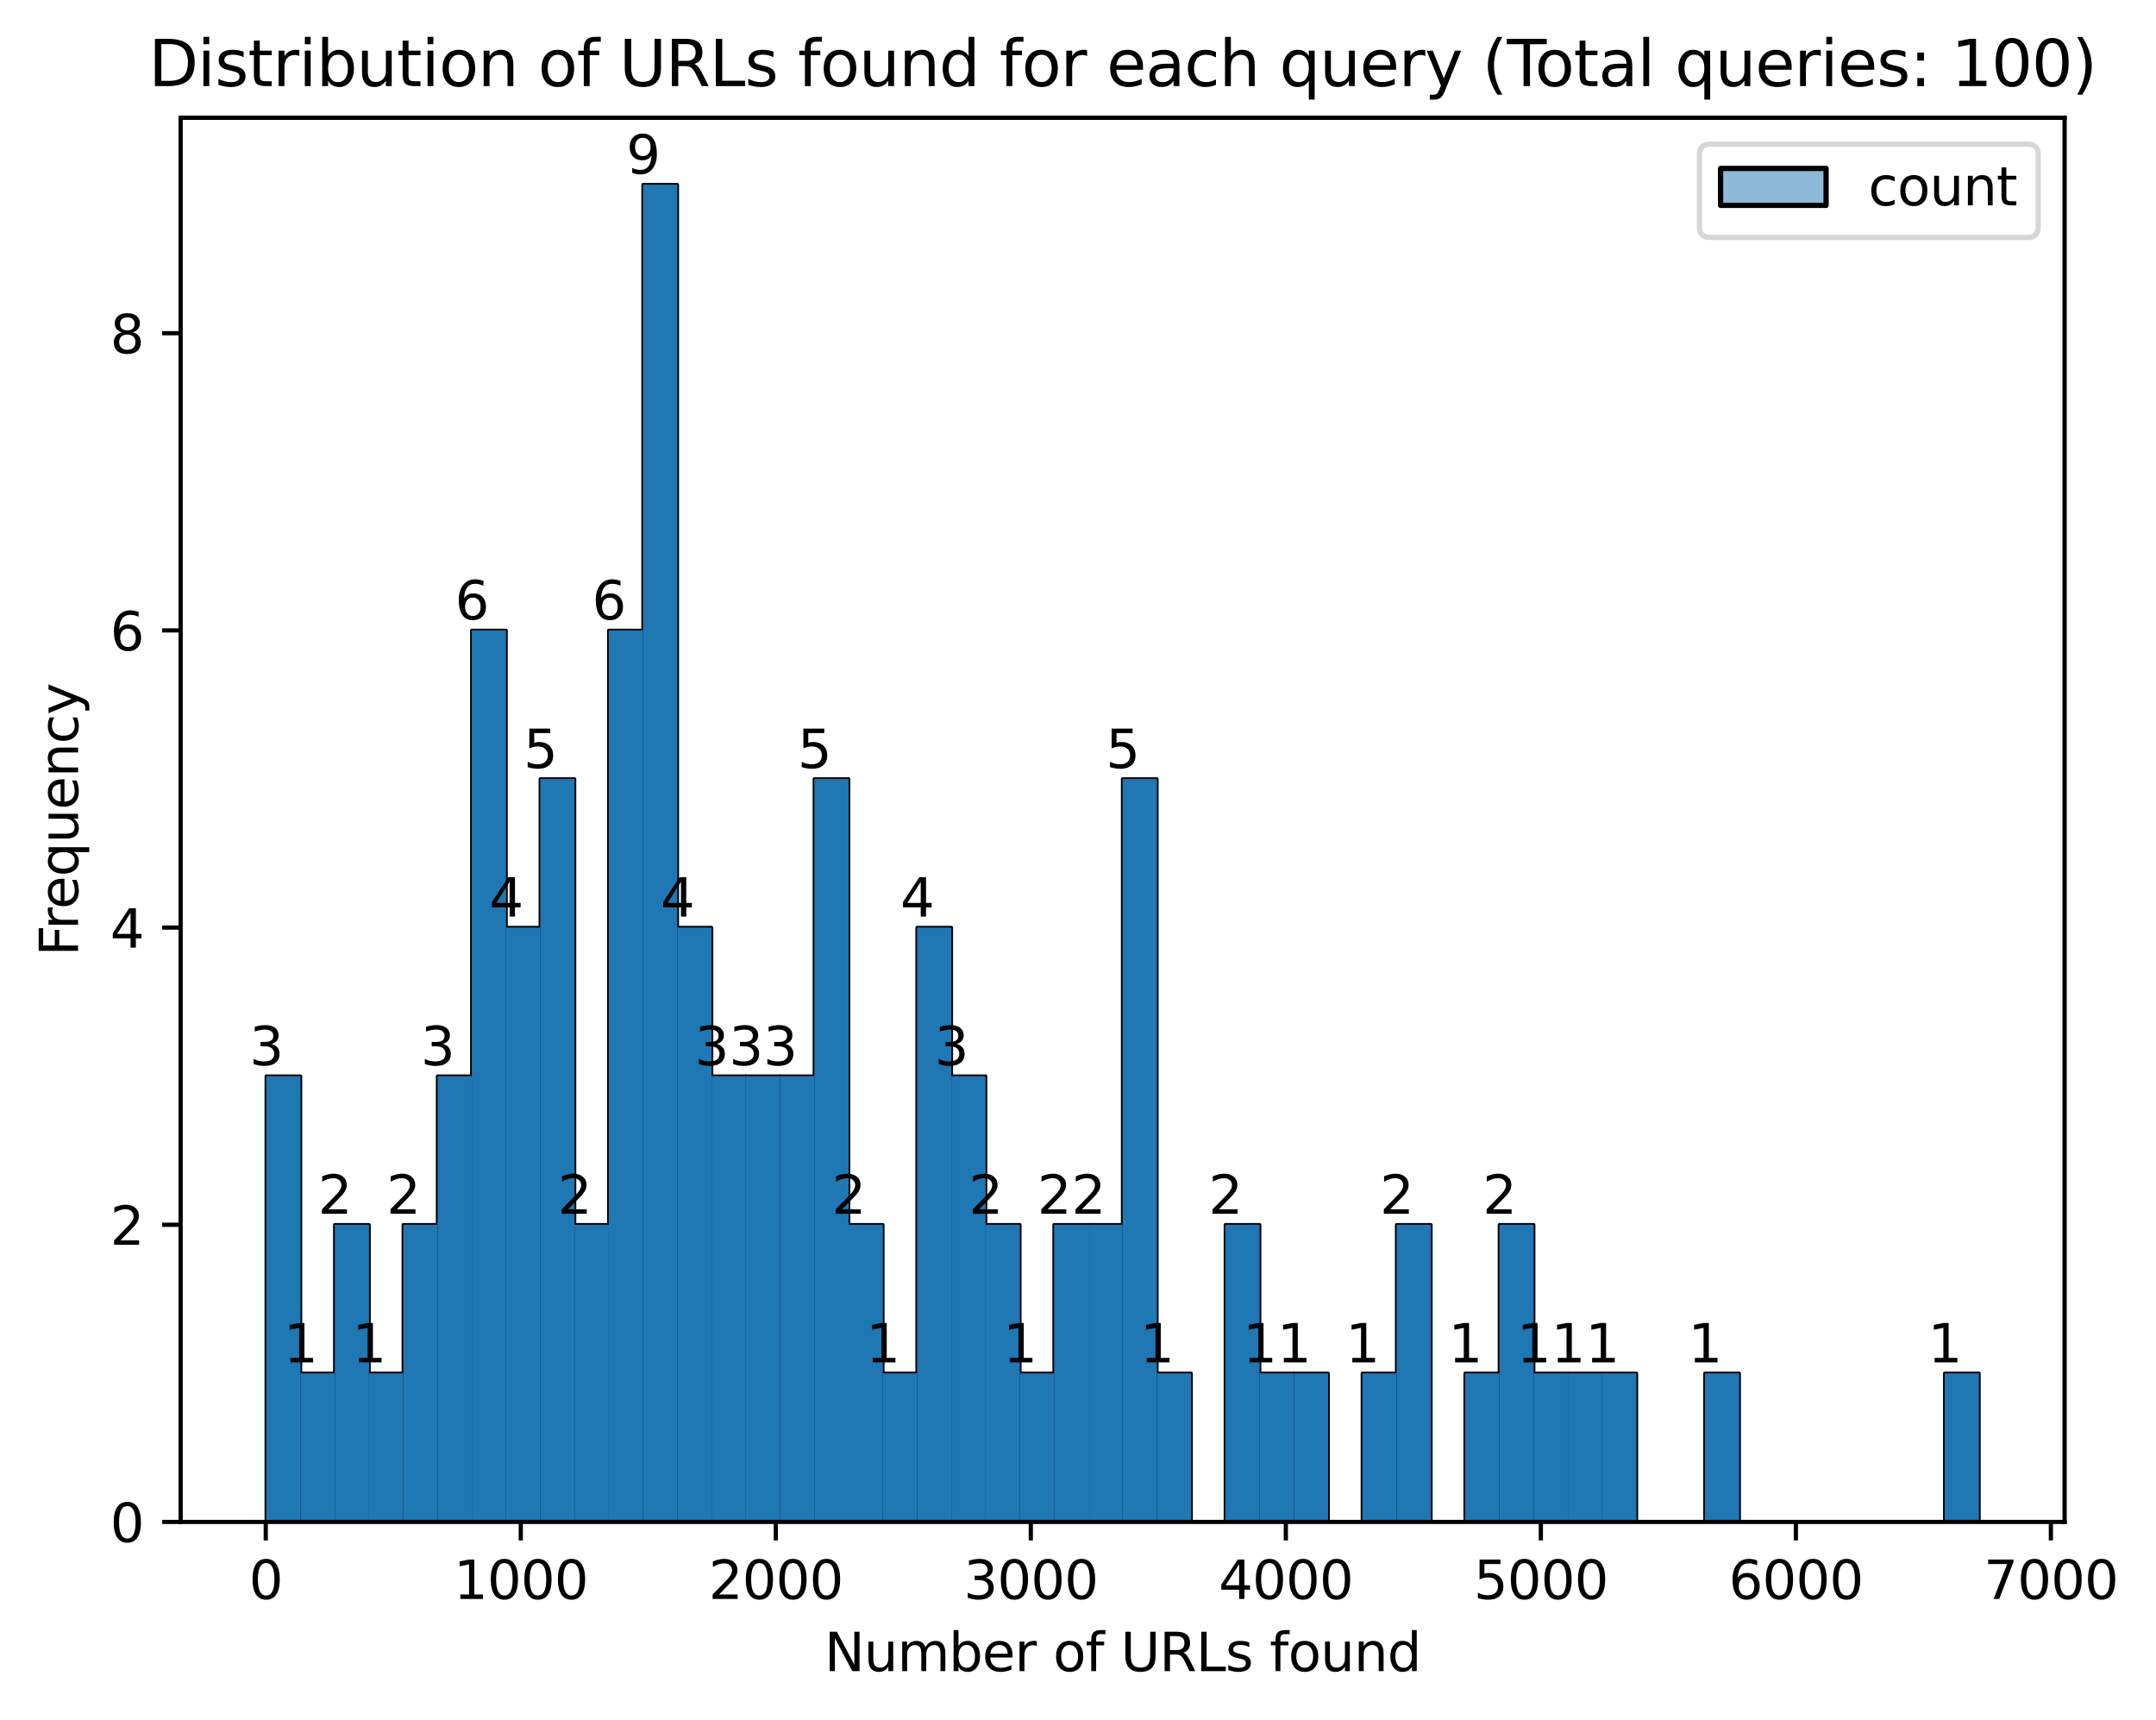 <?xml version="1.0" encoding="utf-8" standalone="no"?>
<!DOCTYPE svg PUBLIC "-//W3C//DTD SVG 1.1//EN"
  "http://www.w3.org/Graphics/SVG/1.1/DTD/svg11.dtd">
<svg xmlns:xlink="http://www.w3.org/1999/xlink" width="408.685pt" height="325.986pt" viewBox="0 0 408.685 325.986" xmlns="http://www.w3.org/2000/svg" version="1.1">
 <defs>
  <style type="text/css">*{stroke-linejoin: round; stroke-linecap: butt}</style>
 </defs>
 <g id="figure_1">
  <g id="patch_1">
   <path d="M 0 325.986 
L 408.685 325.986 
L 408.685 0 
L 0 0 
z
" style="fill: #ffffff"/>
  </g>
  <g id="axes_1">
   <g id="patch_2">
    <path d="M 34.241 288.43 
L 391.361 288.43 
L 391.361 22.318 
L 34.241 22.318 
z
" style="fill: #ffffff"/>
   </g>
   <g id="patch_3">
    <path d="M 50.473 288.43 
L 56.966 288.43 
L 56.966 203.95 
L 50.473 203.95 
z
" clip-path="url(#pd9abcd3117)" style="fill: #1f77b4; fill-opacity: 0.5; stroke: #000000; stroke-width: 0.649; stroke-linejoin: miter"/>
   </g>
   <g id="patch_4">
    <path d="M 56.966 288.43 
L 63.46 288.43 
L 63.46 260.27 
L 56.966 260.27 
z
" clip-path="url(#pd9abcd3117)" style="fill: #1f77b4; fill-opacity: 0.5; stroke: #000000; stroke-width: 0.649; stroke-linejoin: miter"/>
   </g>
   <g id="patch_5">
    <path d="M 63.46 288.43 
L 69.953 288.43 
L 69.953 232.11 
L 63.46 232.11 
z
" clip-path="url(#pd9abcd3117)" style="fill: #1f77b4; fill-opacity: 0.5; stroke: #000000; stroke-width: 0.649; stroke-linejoin: miter"/>
   </g>
   <g id="patch_6">
    <path d="M 69.953 288.43 
L 76.446 288.43 
L 76.446 260.27 
L 69.953 260.27 
z
" clip-path="url(#pd9abcd3117)" style="fill: #1f77b4; fill-opacity: 0.5; stroke: #000000; stroke-width: 0.649; stroke-linejoin: miter"/>
   </g>
   <g id="patch_7">
    <path d="M 76.446 288.43 
L 82.939 288.43 
L 82.939 232.11 
L 76.446 232.11 
z
" clip-path="url(#pd9abcd3117)" style="fill: #1f77b4; fill-opacity: 0.5; stroke: #000000; stroke-width: 0.649; stroke-linejoin: miter"/>
   </g>
   <g id="patch_8">
    <path d="M 82.939 288.43 
L 89.432 288.43 
L 89.432 203.95 
L 82.939 203.95 
z
" clip-path="url(#pd9abcd3117)" style="fill: #1f77b4; fill-opacity: 0.5; stroke: #000000; stroke-width: 0.649; stroke-linejoin: miter"/>
   </g>
   <g id="patch_9">
    <path d="M 89.432 288.43 
L 95.925 288.43 
L 95.925 119.47 
L 89.432 119.47 
z
" clip-path="url(#pd9abcd3117)" style="fill: #1f77b4; fill-opacity: 0.5; stroke: #000000; stroke-width: 0.649; stroke-linejoin: miter"/>
   </g>
   <g id="patch_10">
    <path d="M 95.925 288.43 
L 102.418 288.43 
L 102.418 175.79 
L 95.925 175.79 
z
" clip-path="url(#pd9abcd3117)" style="fill: #1f77b4; fill-opacity: 0.5; stroke: #000000; stroke-width: 0.649; stroke-linejoin: miter"/>
   </g>
   <g id="patch_11">
    <path d="M 102.418 288.43 
L 108.911 288.43 
L 108.911 147.63 
L 102.418 147.63 
z
" clip-path="url(#pd9abcd3117)" style="fill: #1f77b4; fill-opacity: 0.5; stroke: #000000; stroke-width: 0.649; stroke-linejoin: miter"/>
   </g>
   <g id="patch_12">
    <path d="M 108.911 288.43 
L 115.404 288.43 
L 115.404 232.11 
L 108.911 232.11 
z
" clip-path="url(#pd9abcd3117)" style="fill: #1f77b4; fill-opacity: 0.5; stroke: #000000; stroke-width: 0.649; stroke-linejoin: miter"/>
   </g>
   <g id="patch_13">
    <path d="M 115.404 288.43 
L 121.897 288.43 
L 121.897 119.47 
L 115.404 119.47 
z
" clip-path="url(#pd9abcd3117)" style="fill: #1f77b4; fill-opacity: 0.5; stroke: #000000; stroke-width: 0.649; stroke-linejoin: miter"/>
   </g>
   <g id="patch_14">
    <path d="M 121.897 288.43 
L 128.39 288.43 
L 128.39 34.99 
L 121.897 34.99 
z
" clip-path="url(#pd9abcd3117)" style="fill: #1f77b4; fill-opacity: 0.5; stroke: #000000; stroke-width: 0.649; stroke-linejoin: miter"/>
   </g>
   <g id="patch_15">
    <path d="M 128.39 288.43 
L 134.884 288.43 
L 134.884 175.79 
L 128.39 175.79 
z
" clip-path="url(#pd9abcd3117)" style="fill: #1f77b4; fill-opacity: 0.5; stroke: #000000; stroke-width: 0.649; stroke-linejoin: miter"/>
   </g>
   <g id="patch_16">
    <path d="M 134.884 288.43 
L 141.377 288.43 
L 141.377 203.95 
L 134.884 203.95 
z
" clip-path="url(#pd9abcd3117)" style="fill: #1f77b4; fill-opacity: 0.5; stroke: #000000; stroke-width: 0.649; stroke-linejoin: miter"/>
   </g>
   <g id="patch_17">
    <path d="M 141.377 288.43 
L 147.87 288.43 
L 147.87 203.95 
L 141.377 203.95 
z
" clip-path="url(#pd9abcd3117)" style="fill: #1f77b4; fill-opacity: 0.5; stroke: #000000; stroke-width: 0.649; stroke-linejoin: miter"/>
   </g>
   <g id="patch_18">
    <path d="M 147.87 288.43 
L 154.363 288.43 
L 154.363 203.95 
L 147.87 203.95 
z
" clip-path="url(#pd9abcd3117)" style="fill: #1f77b4; fill-opacity: 0.5; stroke: #000000; stroke-width: 0.649; stroke-linejoin: miter"/>
   </g>
   <g id="patch_19">
    <path d="M 154.363 288.43 
L 160.856 288.43 
L 160.856 147.63 
L 154.363 147.63 
z
" clip-path="url(#pd9abcd3117)" style="fill: #1f77b4; fill-opacity: 0.5; stroke: #000000; stroke-width: 0.649; stroke-linejoin: miter"/>
   </g>
   <g id="patch_20">
    <path d="M 160.856 288.43 
L 167.349 288.43 
L 167.349 232.11 
L 160.856 232.11 
z
" clip-path="url(#pd9abcd3117)" style="fill: #1f77b4; fill-opacity: 0.5; stroke: #000000; stroke-width: 0.649; stroke-linejoin: miter"/>
   </g>
   <g id="patch_21">
    <path d="M 167.349 288.43 
L 173.842 288.43 
L 173.842 260.27 
L 167.349 260.27 
z
" clip-path="url(#pd9abcd3117)" style="fill: #1f77b4; fill-opacity: 0.5; stroke: #000000; stroke-width: 0.649; stroke-linejoin: miter"/>
   </g>
   <g id="patch_22">
    <path d="M 173.842 288.43 
L 180.335 288.43 
L 180.335 175.79 
L 173.842 175.79 
z
" clip-path="url(#pd9abcd3117)" style="fill: #1f77b4; fill-opacity: 0.5; stroke: #000000; stroke-width: 0.649; stroke-linejoin: miter"/>
   </g>
   <g id="patch_23">
    <path d="M 180.335 288.43 
L 186.828 288.43 
L 186.828 203.95 
L 180.335 203.95 
z
" clip-path="url(#pd9abcd3117)" style="fill: #1f77b4; fill-opacity: 0.5; stroke: #000000; stroke-width: 0.649; stroke-linejoin: miter"/>
   </g>
   <g id="patch_24">
    <path d="M 186.828 288.43 
L 193.321 288.43 
L 193.321 232.11 
L 186.828 232.11 
z
" clip-path="url(#pd9abcd3117)" style="fill: #1f77b4; fill-opacity: 0.5; stroke: #000000; stroke-width: 0.649; stroke-linejoin: miter"/>
   </g>
   <g id="patch_25">
    <path d="M 193.321 288.43 
L 199.814 288.43 
L 199.814 260.27 
L 193.321 260.27 
z
" clip-path="url(#pd9abcd3117)" style="fill: #1f77b4; fill-opacity: 0.5; stroke: #000000; stroke-width: 0.649; stroke-linejoin: miter"/>
   </g>
   <g id="patch_26">
    <path d="M 199.814 288.43 
L 206.308 288.43 
L 206.308 232.11 
L 199.814 232.11 
z
" clip-path="url(#pd9abcd3117)" style="fill: #1f77b4; fill-opacity: 0.5; stroke: #000000; stroke-width: 0.649; stroke-linejoin: miter"/>
   </g>
   <g id="patch_27">
    <path d="M 206.308 288.43 
L 212.801 288.43 
L 212.801 232.11 
L 206.308 232.11 
z
" clip-path="url(#pd9abcd3117)" style="fill: #1f77b4; fill-opacity: 0.5; stroke: #000000; stroke-width: 0.649; stroke-linejoin: miter"/>
   </g>
   <g id="patch_28">
    <path d="M 212.801 288.43 
L 219.294 288.43 
L 219.294 147.63 
L 212.801 147.63 
z
" clip-path="url(#pd9abcd3117)" style="fill: #1f77b4; fill-opacity: 0.5; stroke: #000000; stroke-width: 0.649; stroke-linejoin: miter"/>
   </g>
   <g id="patch_29">
    <path d="M 219.294 288.43 
L 225.787 288.43 
L 225.787 260.27 
L 219.294 260.27 
z
" clip-path="url(#pd9abcd3117)" style="fill: #1f77b4; fill-opacity: 0.5; stroke: #000000; stroke-width: 0.649; stroke-linejoin: miter"/>
   </g>
   <g id="patch_30">
    <path d="M 225.787 288.43 
L 232.28 288.43 
L 232.28 288.43 
L 225.787 288.43 
z
" clip-path="url(#pd9abcd3117)" style="fill: #1f77b4; fill-opacity: 0.5; stroke: #000000; stroke-width: 0.649; stroke-linejoin: miter"/>
   </g>
   <g id="patch_31">
    <path d="M 232.28 288.43 
L 238.773 288.43 
L 238.773 232.11 
L 232.28 232.11 
z
" clip-path="url(#pd9abcd3117)" style="fill: #1f77b4; fill-opacity: 0.5; stroke: #000000; stroke-width: 0.649; stroke-linejoin: miter"/>
   </g>
   <g id="patch_32">
    <path d="M 238.773 288.43 
L 245.266 288.43 
L 245.266 260.27 
L 238.773 260.27 
z
" clip-path="url(#pd9abcd3117)" style="fill: #1f77b4; fill-opacity: 0.5; stroke: #000000; stroke-width: 0.649; stroke-linejoin: miter"/>
   </g>
   <g id="patch_33">
    <path d="M 245.266 288.43 
L 251.759 288.43 
L 251.759 260.27 
L 245.266 260.27 
z
" clip-path="url(#pd9abcd3117)" style="fill: #1f77b4; fill-opacity: 0.5; stroke: #000000; stroke-width: 0.649; stroke-linejoin: miter"/>
   </g>
   <g id="patch_34">
    <path d="M 251.759 288.43 
L 258.252 288.43 
L 258.252 288.43 
L 251.759 288.43 
z
" clip-path="url(#pd9abcd3117)" style="fill: #1f77b4; fill-opacity: 0.5; stroke: #000000; stroke-width: 0.649; stroke-linejoin: miter"/>
   </g>
   <g id="patch_35">
    <path d="M 258.252 288.43 
L 264.745 288.43 
L 264.745 260.27 
L 258.252 260.27 
z
" clip-path="url(#pd9abcd3117)" style="fill: #1f77b4; fill-opacity: 0.5; stroke: #000000; stroke-width: 0.649; stroke-linejoin: miter"/>
   </g>
   <g id="patch_36">
    <path d="M 264.745 288.43 
L 271.238 288.43 
L 271.238 232.11 
L 264.745 232.11 
z
" clip-path="url(#pd9abcd3117)" style="fill: #1f77b4; fill-opacity: 0.5; stroke: #000000; stroke-width: 0.649; stroke-linejoin: miter"/>
   </g>
   <g id="patch_37">
    <path d="M 271.238 288.43 
L 277.732 288.43 
L 277.732 288.43 
L 271.238 288.43 
z
" clip-path="url(#pd9abcd3117)" style="fill: #1f77b4; fill-opacity: 0.5; stroke: #000000; stroke-width: 0.649; stroke-linejoin: miter"/>
   </g>
   <g id="patch_38">
    <path d="M 277.732 288.43 
L 284.225 288.43 
L 284.225 260.27 
L 277.732 260.27 
z
" clip-path="url(#pd9abcd3117)" style="fill: #1f77b4; fill-opacity: 0.5; stroke: #000000; stroke-width: 0.649; stroke-linejoin: miter"/>
   </g>
   <g id="patch_39">
    <path d="M 284.225 288.43 
L 290.718 288.43 
L 290.718 232.11 
L 284.225 232.11 
z
" clip-path="url(#pd9abcd3117)" style="fill: #1f77b4; fill-opacity: 0.5; stroke: #000000; stroke-width: 0.649; stroke-linejoin: miter"/>
   </g>
   <g id="patch_40">
    <path d="M 290.718 288.43 
L 297.211 288.43 
L 297.211 260.27 
L 290.718 260.27 
z
" clip-path="url(#pd9abcd3117)" style="fill: #1f77b4; fill-opacity: 0.5; stroke: #000000; stroke-width: 0.649; stroke-linejoin: miter"/>
   </g>
   <g id="patch_41">
    <path d="M 297.211 288.43 
L 303.704 288.43 
L 303.704 260.27 
L 297.211 260.27 
z
" clip-path="url(#pd9abcd3117)" style="fill: #1f77b4; fill-opacity: 0.5; stroke: #000000; stroke-width: 0.649; stroke-linejoin: miter"/>
   </g>
   <g id="patch_42">
    <path d="M 303.704 288.43 
L 310.197 288.43 
L 310.197 260.27 
L 303.704 260.27 
z
" clip-path="url(#pd9abcd3117)" style="fill: #1f77b4; fill-opacity: 0.5; stroke: #000000; stroke-width: 0.649; stroke-linejoin: miter"/>
   </g>
   <g id="patch_43">
    <path d="M 310.197 288.43 
L 316.69 288.43 
L 316.69 288.43 
L 310.197 288.43 
z
" clip-path="url(#pd9abcd3117)" style="fill: #1f77b4; fill-opacity: 0.5; stroke: #000000; stroke-width: 0.649; stroke-linejoin: miter"/>
   </g>
   <g id="patch_44">
    <path d="M 316.69 288.43 
L 323.183 288.43 
L 323.183 288.43 
L 316.69 288.43 
z
" clip-path="url(#pd9abcd3117)" style="fill: #1f77b4; fill-opacity: 0.5; stroke: #000000; stroke-width: 0.649; stroke-linejoin: miter"/>
   </g>
   <g id="patch_45">
    <path d="M 323.183 288.43 
L 329.676 288.43 
L 329.676 260.27 
L 323.183 260.27 
z
" clip-path="url(#pd9abcd3117)" style="fill: #1f77b4; fill-opacity: 0.5; stroke: #000000; stroke-width: 0.649; stroke-linejoin: miter"/>
   </g>
   <g id="patch_46">
    <path d="M 329.676 288.43 
L 336.169 288.43 
L 336.169 288.43 
L 329.676 288.43 
z
" clip-path="url(#pd9abcd3117)" style="fill: #1f77b4; fill-opacity: 0.5; stroke: #000000; stroke-width: 0.649; stroke-linejoin: miter"/>
   </g>
   <g id="patch_47">
    <path d="M 336.169 288.43 
L 342.662 288.43 
L 342.662 288.43 
L 336.169 288.43 
z
" clip-path="url(#pd9abcd3117)" style="fill: #1f77b4; fill-opacity: 0.5; stroke: #000000; stroke-width: 0.649; stroke-linejoin: miter"/>
   </g>
   <g id="patch_48">
    <path d="M 342.662 288.43 
L 349.156 288.43 
L 349.156 288.43 
L 342.662 288.43 
z
" clip-path="url(#pd9abcd3117)" style="fill: #1f77b4; fill-opacity: 0.5; stroke: #000000; stroke-width: 0.649; stroke-linejoin: miter"/>
   </g>
   <g id="patch_49">
    <path d="M 349.156 288.43 
L 355.649 288.43 
L 355.649 288.43 
L 349.156 288.43 
z
" clip-path="url(#pd9abcd3117)" style="fill: #1f77b4; fill-opacity: 0.5; stroke: #000000; stroke-width: 0.649; stroke-linejoin: miter"/>
   </g>
   <g id="patch_50">
    <path d="M 355.649 288.43 
L 362.142 288.43 
L 362.142 288.43 
L 355.649 288.43 
z
" clip-path="url(#pd9abcd3117)" style="fill: #1f77b4; fill-opacity: 0.5; stroke: #000000; stroke-width: 0.649; stroke-linejoin: miter"/>
   </g>
   <g id="patch_51">
    <path d="M 362.142 288.43 
L 368.635 288.43 
L 368.635 288.43 
L 362.142 288.43 
z
" clip-path="url(#pd9abcd3117)" style="fill: #1f77b4; fill-opacity: 0.5; stroke: #000000; stroke-width: 0.649; stroke-linejoin: miter"/>
   </g>
   <g id="patch_52">
    <path d="M 368.635 288.43 
L 375.128 288.43 
L 375.128 260.27 
L 368.635 260.27 
z
" clip-path="url(#pd9abcd3117)" style="fill: #1f77b4; fill-opacity: 0.5; stroke: #000000; stroke-width: 0.649; stroke-linejoin: miter"/>
   </g>
   <g id="patch_53">
    <path d="M 50.473 288.43 
L 56.966 288.43 
L 56.966 203.95 
L 50.473 203.95 
z
" clip-path="url(#pd9abcd3117)" style="fill: #1f77b4"/>
   </g>
   <g id="patch_54">
    <path d="M 56.966 288.43 
L 63.46 288.43 
L 63.46 260.27 
L 56.966 260.27 
z
" clip-path="url(#pd9abcd3117)" style="fill: #1f77b4"/>
   </g>
   <g id="patch_55">
    <path d="M 63.46 288.43 
L 69.953 288.43 
L 69.953 232.11 
L 63.46 232.11 
z
" clip-path="url(#pd9abcd3117)" style="fill: #1f77b4"/>
   </g>
   <g id="patch_56">
    <path d="M 69.953 288.43 
L 76.446 288.43 
L 76.446 260.27 
L 69.953 260.27 
z
" clip-path="url(#pd9abcd3117)" style="fill: #1f77b4"/>
   </g>
   <g id="patch_57">
    <path d="M 76.446 288.43 
L 82.939 288.43 
L 82.939 232.11 
L 76.446 232.11 
z
" clip-path="url(#pd9abcd3117)" style="fill: #1f77b4"/>
   </g>
   <g id="patch_58">
    <path d="M 82.939 288.43 
L 89.432 288.43 
L 89.432 203.95 
L 82.939 203.95 
z
" clip-path="url(#pd9abcd3117)" style="fill: #1f77b4"/>
   </g>
   <g id="patch_59">
    <path d="M 89.432 288.43 
L 95.925 288.43 
L 95.925 119.47 
L 89.432 119.47 
z
" clip-path="url(#pd9abcd3117)" style="fill: #1f77b4"/>
   </g>
   <g id="patch_60">
    <path d="M 95.925 288.43 
L 102.418 288.43 
L 102.418 175.79 
L 95.925 175.79 
z
" clip-path="url(#pd9abcd3117)" style="fill: #1f77b4"/>
   </g>
   <g id="patch_61">
    <path d="M 102.418 288.43 
L 108.911 288.43 
L 108.911 147.63 
L 102.418 147.63 
z
" clip-path="url(#pd9abcd3117)" style="fill: #1f77b4"/>
   </g>
   <g id="patch_62">
    <path d="M 108.911 288.43 
L 115.404 288.43 
L 115.404 232.11 
L 108.911 232.11 
z
" clip-path="url(#pd9abcd3117)" style="fill: #1f77b4"/>
   </g>
   <g id="patch_63">
    <path d="M 115.404 288.43 
L 121.897 288.43 
L 121.897 119.47 
L 115.404 119.47 
z
" clip-path="url(#pd9abcd3117)" style="fill: #1f77b4"/>
   </g>
   <g id="patch_64">
    <path d="M 121.897 288.43 
L 128.39 288.43 
L 128.39 34.99 
L 121.897 34.99 
z
" clip-path="url(#pd9abcd3117)" style="fill: #1f77b4"/>
   </g>
   <g id="patch_65">
    <path d="M 128.39 288.43 
L 134.884 288.43 
L 134.884 175.79 
L 128.39 175.79 
z
" clip-path="url(#pd9abcd3117)" style="fill: #1f77b4"/>
   </g>
   <g id="patch_66">
    <path d="M 134.884 288.43 
L 141.377 288.43 
L 141.377 203.95 
L 134.884 203.95 
z
" clip-path="url(#pd9abcd3117)" style="fill: #1f77b4"/>
   </g>
   <g id="patch_67">
    <path d="M 141.377 288.43 
L 147.87 288.43 
L 147.87 203.95 
L 141.377 203.95 
z
" clip-path="url(#pd9abcd3117)" style="fill: #1f77b4"/>
   </g>
   <g id="patch_68">
    <path d="M 147.87 288.43 
L 154.363 288.43 
L 154.363 203.95 
L 147.87 203.95 
z
" clip-path="url(#pd9abcd3117)" style="fill: #1f77b4"/>
   </g>
   <g id="patch_69">
    <path d="M 154.363 288.43 
L 160.856 288.43 
L 160.856 147.63 
L 154.363 147.63 
z
" clip-path="url(#pd9abcd3117)" style="fill: #1f77b4"/>
   </g>
   <g id="patch_70">
    <path d="M 160.856 288.43 
L 167.349 288.43 
L 167.349 232.11 
L 160.856 232.11 
z
" clip-path="url(#pd9abcd3117)" style="fill: #1f77b4"/>
   </g>
   <g id="patch_71">
    <path d="M 167.349 288.43 
L 173.842 288.43 
L 173.842 260.27 
L 167.349 260.27 
z
" clip-path="url(#pd9abcd3117)" style="fill: #1f77b4"/>
   </g>
   <g id="patch_72">
    <path d="M 173.842 288.43 
L 180.335 288.43 
L 180.335 175.79 
L 173.842 175.79 
z
" clip-path="url(#pd9abcd3117)" style="fill: #1f77b4"/>
   </g>
   <g id="patch_73">
    <path d="M 180.335 288.43 
L 186.828 288.43 
L 186.828 203.95 
L 180.335 203.95 
z
" clip-path="url(#pd9abcd3117)" style="fill: #1f77b4"/>
   </g>
   <g id="patch_74">
    <path d="M 186.828 288.43 
L 193.321 288.43 
L 193.321 232.11 
L 186.828 232.11 
z
" clip-path="url(#pd9abcd3117)" style="fill: #1f77b4"/>
   </g>
   <g id="patch_75">
    <path d="M 193.321 288.43 
L 199.814 288.43 
L 199.814 260.27 
L 193.321 260.27 
z
" clip-path="url(#pd9abcd3117)" style="fill: #1f77b4"/>
   </g>
   <g id="patch_76">
    <path d="M 199.814 288.43 
L 206.308 288.43 
L 206.308 232.11 
L 199.814 232.11 
z
" clip-path="url(#pd9abcd3117)" style="fill: #1f77b4"/>
   </g>
   <g id="patch_77">
    <path d="M 206.308 288.43 
L 212.801 288.43 
L 212.801 232.11 
L 206.308 232.11 
z
" clip-path="url(#pd9abcd3117)" style="fill: #1f77b4"/>
   </g>
   <g id="patch_78">
    <path d="M 212.801 288.43 
L 219.294 288.43 
L 219.294 147.63 
L 212.801 147.63 
z
" clip-path="url(#pd9abcd3117)" style="fill: #1f77b4"/>
   </g>
   <g id="patch_79">
    <path d="M 219.294 288.43 
L 225.787 288.43 
L 225.787 260.27 
L 219.294 260.27 
z
" clip-path="url(#pd9abcd3117)" style="fill: #1f77b4"/>
   </g>
   <g id="patch_80">
    <path d="M 225.787 288.43 
L 232.28 288.43 
L 232.28 288.43 
L 225.787 288.43 
z
" clip-path="url(#pd9abcd3117)" style="fill: #1f77b4"/>
   </g>
   <g id="patch_81">
    <path d="M 232.28 288.43 
L 238.773 288.43 
L 238.773 232.11 
L 232.28 232.11 
z
" clip-path="url(#pd9abcd3117)" style="fill: #1f77b4"/>
   </g>
   <g id="patch_82">
    <path d="M 238.773 288.43 
L 245.266 288.43 
L 245.266 260.27 
L 238.773 260.27 
z
" clip-path="url(#pd9abcd3117)" style="fill: #1f77b4"/>
   </g>
   <g id="patch_83">
    <path d="M 245.266 288.43 
L 251.759 288.43 
L 251.759 260.27 
L 245.266 260.27 
z
" clip-path="url(#pd9abcd3117)" style="fill: #1f77b4"/>
   </g>
   <g id="patch_84">
    <path d="M 251.759 288.43 
L 258.252 288.43 
L 258.252 288.43 
L 251.759 288.43 
z
" clip-path="url(#pd9abcd3117)" style="fill: #1f77b4"/>
   </g>
   <g id="patch_85">
    <path d="M 258.252 288.43 
L 264.745 288.43 
L 264.745 260.27 
L 258.252 260.27 
z
" clip-path="url(#pd9abcd3117)" style="fill: #1f77b4"/>
   </g>
   <g id="patch_86">
    <path d="M 264.745 288.43 
L 271.238 288.43 
L 271.238 232.11 
L 264.745 232.11 
z
" clip-path="url(#pd9abcd3117)" style="fill: #1f77b4"/>
   </g>
   <g id="patch_87">
    <path d="M 271.238 288.43 
L 277.732 288.43 
L 277.732 288.43 
L 271.238 288.43 
z
" clip-path="url(#pd9abcd3117)" style="fill: #1f77b4"/>
   </g>
   <g id="patch_88">
    <path d="M 277.732 288.43 
L 284.225 288.43 
L 284.225 260.27 
L 277.732 260.27 
z
" clip-path="url(#pd9abcd3117)" style="fill: #1f77b4"/>
   </g>
   <g id="patch_89">
    <path d="M 284.225 288.43 
L 290.718 288.43 
L 290.718 232.11 
L 284.225 232.11 
z
" clip-path="url(#pd9abcd3117)" style="fill: #1f77b4"/>
   </g>
   <g id="patch_90">
    <path d="M 290.718 288.43 
L 297.211 288.43 
L 297.211 260.27 
L 290.718 260.27 
z
" clip-path="url(#pd9abcd3117)" style="fill: #1f77b4"/>
   </g>
   <g id="patch_91">
    <path d="M 297.211 288.43 
L 303.704 288.43 
L 303.704 260.27 
L 297.211 260.27 
z
" clip-path="url(#pd9abcd3117)" style="fill: #1f77b4"/>
   </g>
   <g id="patch_92">
    <path d="M 303.704 288.43 
L 310.197 288.43 
L 310.197 260.27 
L 303.704 260.27 
z
" clip-path="url(#pd9abcd3117)" style="fill: #1f77b4"/>
   </g>
   <g id="patch_93">
    <path d="M 310.197 288.43 
L 316.69 288.43 
L 316.69 288.43 
L 310.197 288.43 
z
" clip-path="url(#pd9abcd3117)" style="fill: #1f77b4"/>
   </g>
   <g id="patch_94">
    <path d="M 316.69 288.43 
L 323.183 288.43 
L 323.183 288.43 
L 316.69 288.43 
z
" clip-path="url(#pd9abcd3117)" style="fill: #1f77b4"/>
   </g>
   <g id="patch_95">
    <path d="M 323.183 288.43 
L 329.676 288.43 
L 329.676 260.27 
L 323.183 260.27 
z
" clip-path="url(#pd9abcd3117)" style="fill: #1f77b4"/>
   </g>
   <g id="patch_96">
    <path d="M 329.676 288.43 
L 336.169 288.43 
L 336.169 288.43 
L 329.676 288.43 
z
" clip-path="url(#pd9abcd3117)" style="fill: #1f77b4"/>
   </g>
   <g id="patch_97">
    <path d="M 336.169 288.43 
L 342.662 288.43 
L 342.662 288.43 
L 336.169 288.43 
z
" clip-path="url(#pd9abcd3117)" style="fill: #1f77b4"/>
   </g>
   <g id="patch_98">
    <path d="M 342.662 288.43 
L 349.156 288.43 
L 349.156 288.43 
L 342.662 288.43 
z
" clip-path="url(#pd9abcd3117)" style="fill: #1f77b4"/>
   </g>
   <g id="patch_99">
    <path d="M 349.156 288.43 
L 355.649 288.43 
L 355.649 288.43 
L 349.156 288.43 
z
" clip-path="url(#pd9abcd3117)" style="fill: #1f77b4"/>
   </g>
   <g id="patch_100">
    <path d="M 355.649 288.43 
L 362.142 288.43 
L 362.142 288.43 
L 355.649 288.43 
z
" clip-path="url(#pd9abcd3117)" style="fill: #1f77b4"/>
   </g>
   <g id="patch_101">
    <path d="M 362.142 288.43 
L 368.635 288.43 
L 368.635 288.43 
L 362.142 288.43 
z
" clip-path="url(#pd9abcd3117)" style="fill: #1f77b4"/>
   </g>
   <g id="patch_102">
    <path d="M 368.635 288.43 
L 375.128 288.43 
L 375.128 260.27 
L 368.635 260.27 
z
" clip-path="url(#pd9abcd3117)" style="fill: #1f77b4"/>
   </g>
   <g id="matplotlib.axis_1">
    <g id="xtick_1">
     <g id="line2d_1">
      <defs>
       <path id="mff64a2d363" d="M 0 0 
L 0 3.5 
" style="stroke: #000000; stroke-width: 0.8"/>
      </defs>
      <g>
       <use xlink:href="#mff64a2d363" x="50.377" y="288.43" style="stroke: #000000; stroke-width: 0.8"/>
      </g>
     </g>
     <g id="text_1">
      <!-- 0 -->
      <g transform="translate(47.195 303.029) scale(0.1 -0.1)">
       <defs>
        <path id="DejaVuSans-30" d="M 2034 4250 
Q 1547 4250 1301 3770 
Q 1056 3291 1056 2328 
Q 1056 1369 1301 889 
Q 1547 409 2034 409 
Q 2525 409 2770 889 
Q 3016 1369 3016 2328 
Q 3016 3291 2770 3770 
Q 2525 4250 2034 4250 
z
M 2034 4750 
Q 2819 4750 3233 4129 
Q 3647 3509 3647 2328 
Q 3647 1150 3233 529 
Q 2819 -91 2034 -91 
Q 1250 -91 836 529 
Q 422 1150 422 2328 
Q 422 3509 836 4129 
Q 1250 4750 2034 4750 
z
" transform="scale(0.016)"/>
       </defs>
       <use xlink:href="#DejaVuSans-30"/>
      </g>
     </g>
    </g>
    <g id="xtick_2">
     <g id="line2d_2">
      <g>
       <use xlink:href="#mff64a2d363" x="98.717" y="288.43" style="stroke: #000000; stroke-width: 0.8"/>
      </g>
     </g>
     <g id="text_2">
      <!-- 1000 -->
      <g transform="translate(85.992 303.029) scale(0.1 -0.1)">
       <defs>
        <path id="DejaVuSans-31" d="M 794 531 
L 1825 531 
L 1825 4091 
L 703 3866 
L 703 4441 
L 1819 4666 
L 2450 4666 
L 2450 531 
L 3481 531 
L 3481 0 
L 794 0 
L 794 531 
z
" transform="scale(0.016)"/>
       </defs>
       <use xlink:href="#DejaVuSans-31"/>
       <use xlink:href="#DejaVuSans-30" x="63.623"/>
       <use xlink:href="#DejaVuSans-30" x="127.246"/>
       <use xlink:href="#DejaVuSans-30" x="190.869"/>
      </g>
     </g>
    </g>
    <g id="xtick_3">
     <g id="line2d_3">
      <g>
       <use xlink:href="#mff64a2d363" x="147.058" y="288.43" style="stroke: #000000; stroke-width: 0.8"/>
      </g>
     </g>
     <g id="text_3">
      <!-- 2000 -->
      <g transform="translate(134.333 303.029) scale(0.1 -0.1)">
       <defs>
        <path id="DejaVuSans-32" d="M 1228 531 
L 3431 531 
L 3431 0 
L 469 0 
L 469 531 
Q 828 903 1448 1529 
Q 2069 2156 2228 2338 
Q 2531 2678 2651 2914 
Q 2772 3150 2772 3378 
Q 2772 3750 2511 3984 
Q 2250 4219 1831 4219 
Q 1534 4219 1204 4116 
Q 875 4013 500 3803 
L 500 4441 
Q 881 4594 1212 4672 
Q 1544 4750 1819 4750 
Q 2544 4750 2975 4387 
Q 3406 4025 3406 3419 
Q 3406 3131 3298 2873 
Q 3191 2616 2906 2266 
Q 2828 2175 2409 1742 
Q 1991 1309 1228 531 
z
" transform="scale(0.016)"/>
       </defs>
       <use xlink:href="#DejaVuSans-32"/>
       <use xlink:href="#DejaVuSans-30" x="63.623"/>
       <use xlink:href="#DejaVuSans-30" x="127.246"/>
       <use xlink:href="#DejaVuSans-30" x="190.869"/>
      </g>
     </g>
    </g>
    <g id="xtick_4">
     <g id="line2d_4">
      <g>
       <use xlink:href="#mff64a2d363" x="195.398" y="288.43" style="stroke: #000000; stroke-width: 0.8"/>
      </g>
     </g>
     <g id="text_4">
      <!-- 3000 -->
      <g transform="translate(182.673 303.029) scale(0.1 -0.1)">
       <defs>
        <path id="DejaVuSans-33" d="M 2597 2516 
Q 3050 2419 3304 2112 
Q 3559 1806 3559 1356 
Q 3559 666 3084 287 
Q 2609 -91 1734 -91 
Q 1441 -91 1130 -33 
Q 819 25 488 141 
L 488 750 
Q 750 597 1062 519 
Q 1375 441 1716 441 
Q 2309 441 2620 675 
Q 2931 909 2931 1356 
Q 2931 1769 2642 2001 
Q 2353 2234 1838 2234 
L 1294 2234 
L 1294 2753 
L 1863 2753 
Q 2328 2753 2575 2939 
Q 2822 3125 2822 3475 
Q 2822 3834 2567 4026 
Q 2313 4219 1838 4219 
Q 1578 4219 1281 4162 
Q 984 4106 628 3988 
L 628 4550 
Q 988 4650 1302 4700 
Q 1616 4750 1894 4750 
Q 2613 4750 3031 4423 
Q 3450 4097 3450 3541 
Q 3450 3153 3228 2886 
Q 3006 2619 2597 2516 
z
" transform="scale(0.016)"/>
       </defs>
       <use xlink:href="#DejaVuSans-33"/>
       <use xlink:href="#DejaVuSans-30" x="63.623"/>
       <use xlink:href="#DejaVuSans-30" x="127.246"/>
       <use xlink:href="#DejaVuSans-30" x="190.869"/>
      </g>
     </g>
    </g>
    <g id="xtick_5">
     <g id="line2d_5">
      <g>
       <use xlink:href="#mff64a2d363" x="243.739" y="288.43" style="stroke: #000000; stroke-width: 0.8"/>
      </g>
     </g>
     <g id="text_5">
      <!-- 4000 -->
      <g transform="translate(231.014 303.029) scale(0.1 -0.1)">
       <defs>
        <path id="DejaVuSans-34" d="M 2419 4116 
L 825 1625 
L 2419 1625 
L 2419 4116 
z
M 2253 4666 
L 3047 4666 
L 3047 1625 
L 3713 1625 
L 3713 1100 
L 3047 1100 
L 3047 0 
L 2419 0 
L 2419 1100 
L 313 1100 
L 313 1709 
L 2253 4666 
z
" transform="scale(0.016)"/>
       </defs>
       <use xlink:href="#DejaVuSans-34"/>
       <use xlink:href="#DejaVuSans-30" x="63.623"/>
       <use xlink:href="#DejaVuSans-30" x="127.246"/>
       <use xlink:href="#DejaVuSans-30" x="190.869"/>
      </g>
     </g>
    </g>
    <g id="xtick_6">
     <g id="line2d_6">
      <g>
       <use xlink:href="#mff64a2d363" x="292.079" y="288.43" style="stroke: #000000; stroke-width: 0.8"/>
      </g>
     </g>
     <g id="text_6">
      <!-- 5000 -->
      <g transform="translate(279.354 303.029) scale(0.1 -0.1)">
       <defs>
        <path id="DejaVuSans-35" d="M 691 4666 
L 3169 4666 
L 3169 4134 
L 1269 4134 
L 1269 2991 
Q 1406 3038 1543 3061 
Q 1681 3084 1819 3084 
Q 2600 3084 3056 2656 
Q 3513 2228 3513 1497 
Q 3513 744 3044 326 
Q 2575 -91 1722 -91 
Q 1428 -91 1123 -41 
Q 819 9 494 109 
L 494 744 
Q 775 591 1075 516 
Q 1375 441 1709 441 
Q 2250 441 2565 725 
Q 2881 1009 2881 1497 
Q 2881 1984 2565 2268 
Q 2250 2553 1709 2553 
Q 1456 2553 1204 2497 
Q 953 2441 691 2322 
L 691 4666 
z
" transform="scale(0.016)"/>
       </defs>
       <use xlink:href="#DejaVuSans-35"/>
       <use xlink:href="#DejaVuSans-30" x="63.623"/>
       <use xlink:href="#DejaVuSans-30" x="127.246"/>
       <use xlink:href="#DejaVuSans-30" x="190.869"/>
      </g>
     </g>
    </g>
    <g id="xtick_7">
     <g id="line2d_7">
      <g>
       <use xlink:href="#mff64a2d363" x="340.419" y="288.43" style="stroke: #000000; stroke-width: 0.8"/>
      </g>
     </g>
     <g id="text_7">
      <!-- 6000 -->
      <g transform="translate(327.694 303.029) scale(0.1 -0.1)">
       <defs>
        <path id="DejaVuSans-36" d="M 2113 2584 
Q 1688 2584 1439 2293 
Q 1191 2003 1191 1497 
Q 1191 994 1439 701 
Q 1688 409 2113 409 
Q 2538 409 2786 701 
Q 3034 994 3034 1497 
Q 3034 2003 2786 2293 
Q 2538 2584 2113 2584 
z
M 3366 4563 
L 3366 3988 
Q 3128 4100 2886 4159 
Q 2644 4219 2406 4219 
Q 1781 4219 1451 3797 
Q 1122 3375 1075 2522 
Q 1259 2794 1537 2939 
Q 1816 3084 2150 3084 
Q 2853 3084 3261 2657 
Q 3669 2231 3669 1497 
Q 3669 778 3244 343 
Q 2819 -91 2113 -91 
Q 1303 -91 875 529 
Q 447 1150 447 2328 
Q 447 3434 972 4092 
Q 1497 4750 2381 4750 
Q 2619 4750 2861 4703 
Q 3103 4656 3366 4563 
z
" transform="scale(0.016)"/>
       </defs>
       <use xlink:href="#DejaVuSans-36"/>
       <use xlink:href="#DejaVuSans-30" x="63.623"/>
       <use xlink:href="#DejaVuSans-30" x="127.246"/>
       <use xlink:href="#DejaVuSans-30" x="190.869"/>
      </g>
     </g>
    </g>
    <g id="xtick_8">
     <g id="line2d_8">
      <g>
       <use xlink:href="#mff64a2d363" x="388.76" y="288.43" style="stroke: #000000; stroke-width: 0.8"/>
      </g>
     </g>
     <g id="text_8">
      <!-- 7000 -->
      <g transform="translate(376.035 303.029) scale(0.1 -0.1)">
       <defs>
        <path id="DejaVuSans-37" d="M 525 4666 
L 3525 4666 
L 3525 4397 
L 1831 0 
L 1172 0 
L 2766 4134 
L 525 4134 
L 525 4666 
z
" transform="scale(0.016)"/>
       </defs>
       <use xlink:href="#DejaVuSans-37"/>
       <use xlink:href="#DejaVuSans-30" x="63.623"/>
       <use xlink:href="#DejaVuSans-30" x="127.246"/>
       <use xlink:href="#DejaVuSans-30" x="190.869"/>
      </g>
     </g>
    </g>
    <g id="text_9">
     <!-- Number of URLs found -->
     <g transform="translate(156.273 316.707) scale(0.1 -0.1)">
      <defs>
       <path id="DejaVuSans-4e" d="M 628 4666 
L 1478 4666 
L 3547 763 
L 3547 4666 
L 4159 4666 
L 4159 0 
L 3309 0 
L 1241 3903 
L 1241 0 
L 628 0 
L 628 4666 
z
" transform="scale(0.016)"/>
       <path id="DejaVuSans-75" d="M 544 1381 
L 544 3500 
L 1119 3500 
L 1119 1403 
Q 1119 906 1312 657 
Q 1506 409 1894 409 
Q 2359 409 2629 706 
Q 2900 1003 2900 1516 
L 2900 3500 
L 3475 3500 
L 3475 0 
L 2900 0 
L 2900 538 
Q 2691 219 2414 64 
Q 2138 -91 1772 -91 
Q 1169 -91 856 284 
Q 544 659 544 1381 
z
M 1991 3584 
L 1991 3584 
z
" transform="scale(0.016)"/>
       <path id="DejaVuSans-6d" d="M 3328 2828 
Q 3544 3216 3844 3400 
Q 4144 3584 4550 3584 
Q 5097 3584 5394 3201 
Q 5691 2819 5691 2113 
L 5691 0 
L 5113 0 
L 5113 2094 
Q 5113 2597 4934 2840 
Q 4756 3084 4391 3084 
Q 3944 3084 3684 2787 
Q 3425 2491 3425 1978 
L 3425 0 
L 2847 0 
L 2847 2094 
Q 2847 2600 2669 2842 
Q 2491 3084 2119 3084 
Q 1678 3084 1418 2786 
Q 1159 2488 1159 1978 
L 1159 0 
L 581 0 
L 581 3500 
L 1159 3500 
L 1159 2956 
Q 1356 3278 1631 3431 
Q 1906 3584 2284 3584 
Q 2666 3584 2933 3390 
Q 3200 3197 3328 2828 
z
" transform="scale(0.016)"/>
       <path id="DejaVuSans-62" d="M 3116 1747 
Q 3116 2381 2855 2742 
Q 2594 3103 2138 3103 
Q 1681 3103 1420 2742 
Q 1159 2381 1159 1747 
Q 1159 1113 1420 752 
Q 1681 391 2138 391 
Q 2594 391 2855 752 
Q 3116 1113 3116 1747 
z
M 1159 2969 
Q 1341 3281 1617 3432 
Q 1894 3584 2278 3584 
Q 2916 3584 3314 3078 
Q 3713 2572 3713 1747 
Q 3713 922 3314 415 
Q 2916 -91 2278 -91 
Q 1894 -91 1617 61 
Q 1341 213 1159 525 
L 1159 0 
L 581 0 
L 581 4863 
L 1159 4863 
L 1159 2969 
z
" transform="scale(0.016)"/>
       <path id="DejaVuSans-65" d="M 3597 1894 
L 3597 1613 
L 953 1613 
Q 991 1019 1311 708 
Q 1631 397 2203 397 
Q 2534 397 2845 478 
Q 3156 559 3463 722 
L 3463 178 
Q 3153 47 2828 -22 
Q 2503 -91 2169 -91 
Q 1331 -91 842 396 
Q 353 884 353 1716 
Q 353 2575 817 3079 
Q 1281 3584 2069 3584 
Q 2775 3584 3186 3129 
Q 3597 2675 3597 1894 
z
M 3022 2063 
Q 3016 2534 2758 2815 
Q 2500 3097 2075 3097 
Q 1594 3097 1305 2825 
Q 1016 2553 972 2059 
L 3022 2063 
z
" transform="scale(0.016)"/>
       <path id="DejaVuSans-72" d="M 2631 2963 
Q 2534 3019 2420 3045 
Q 2306 3072 2169 3072 
Q 1681 3072 1420 2755 
Q 1159 2438 1159 1844 
L 1159 0 
L 581 0 
L 581 3500 
L 1159 3500 
L 1159 2956 
Q 1341 3275 1631 3429 
Q 1922 3584 2338 3584 
Q 2397 3584 2469 3576 
Q 2541 3569 2628 3553 
L 2631 2963 
z
" transform="scale(0.016)"/>
       <path id="DejaVuSans-20" transform="scale(0.016)"/>
       <path id="DejaVuSans-6f" d="M 1959 3097 
Q 1497 3097 1228 2736 
Q 959 2375 959 1747 
Q 959 1119 1226 758 
Q 1494 397 1959 397 
Q 2419 397 2687 759 
Q 2956 1122 2956 1747 
Q 2956 2369 2687 2733 
Q 2419 3097 1959 3097 
z
M 1959 3584 
Q 2709 3584 3137 3096 
Q 3566 2609 3566 1747 
Q 3566 888 3137 398 
Q 2709 -91 1959 -91 
Q 1206 -91 779 398 
Q 353 888 353 1747 
Q 353 2609 779 3096 
Q 1206 3584 1959 3584 
z
" transform="scale(0.016)"/>
       <path id="DejaVuSans-66" d="M 2375 4863 
L 2375 4384 
L 1825 4384 
Q 1516 4384 1395 4259 
Q 1275 4134 1275 3809 
L 1275 3500 
L 2222 3500 
L 2222 3053 
L 1275 3053 
L 1275 0 
L 697 0 
L 697 3053 
L 147 3053 
L 147 3500 
L 697 3500 
L 697 3744 
Q 697 4328 969 4595 
Q 1241 4863 1831 4863 
L 2375 4863 
z
" transform="scale(0.016)"/>
       <path id="DejaVuSans-55" d="M 556 4666 
L 1191 4666 
L 1191 1831 
Q 1191 1081 1462 751 
Q 1734 422 2344 422 
Q 2950 422 3222 751 
Q 3494 1081 3494 1831 
L 3494 4666 
L 4128 4666 
L 4128 1753 
Q 4128 841 3676 375 
Q 3225 -91 2344 -91 
Q 1459 -91 1007 375 
Q 556 841 556 1753 
L 556 4666 
z
" transform="scale(0.016)"/>
       <path id="DejaVuSans-52" d="M 2841 2188 
Q 3044 2119 3236 1894 
Q 3428 1669 3622 1275 
L 4263 0 
L 3584 0 
L 2988 1197 
Q 2756 1666 2539 1819 
Q 2322 1972 1947 1972 
L 1259 1972 
L 1259 0 
L 628 0 
L 628 4666 
L 2053 4666 
Q 2853 4666 3247 4331 
Q 3641 3997 3641 3322 
Q 3641 2881 3436 2590 
Q 3231 2300 2841 2188 
z
M 1259 4147 
L 1259 2491 
L 2053 2491 
Q 2509 2491 2742 2702 
Q 2975 2913 2975 3322 
Q 2975 3731 2742 3939 
Q 2509 4147 2053 4147 
L 1259 4147 
z
" transform="scale(0.016)"/>
       <path id="DejaVuSans-4c" d="M 628 4666 
L 1259 4666 
L 1259 531 
L 3531 531 
L 3531 0 
L 628 0 
L 628 4666 
z
" transform="scale(0.016)"/>
       <path id="DejaVuSans-73" d="M 2834 3397 
L 2834 2853 
Q 2591 2978 2328 3040 
Q 2066 3103 1784 3103 
Q 1356 3103 1142 2972 
Q 928 2841 928 2578 
Q 928 2378 1081 2264 
Q 1234 2150 1697 2047 
L 1894 2003 
Q 2506 1872 2764 1633 
Q 3022 1394 3022 966 
Q 3022 478 2636 193 
Q 2250 -91 1575 -91 
Q 1294 -91 989 -36 
Q 684 19 347 128 
L 347 722 
Q 666 556 975 473 
Q 1284 391 1588 391 
Q 1994 391 2212 530 
Q 2431 669 2431 922 
Q 2431 1156 2273 1281 
Q 2116 1406 1581 1522 
L 1381 1569 
Q 847 1681 609 1914 
Q 372 2147 372 2553 
Q 372 3047 722 3315 
Q 1072 3584 1716 3584 
Q 2034 3584 2315 3537 
Q 2597 3491 2834 3397 
z
" transform="scale(0.016)"/>
       <path id="DejaVuSans-6e" d="M 3513 2113 
L 3513 0 
L 2938 0 
L 2938 2094 
Q 2938 2591 2744 2837 
Q 2550 3084 2163 3084 
Q 1697 3084 1428 2787 
Q 1159 2491 1159 1978 
L 1159 0 
L 581 0 
L 581 3500 
L 1159 3500 
L 1159 2956 
Q 1366 3272 1645 3428 
Q 1925 3584 2291 3584 
Q 2894 3584 3203 3211 
Q 3513 2838 3513 2113 
z
" transform="scale(0.016)"/>
       <path id="DejaVuSans-64" d="M 2906 2969 
L 2906 4863 
L 3481 4863 
L 3481 0 
L 2906 0 
L 2906 525 
Q 2725 213 2448 61 
Q 2172 -91 1784 -91 
Q 1150 -91 751 415 
Q 353 922 353 1747 
Q 353 2572 751 3078 
Q 1150 3584 1784 3584 
Q 2172 3584 2448 3432 
Q 2725 3281 2906 2969 
z
M 947 1747 
Q 947 1113 1208 752 
Q 1469 391 1925 391 
Q 2381 391 2643 752 
Q 2906 1113 2906 1747 
Q 2906 2381 2643 2742 
Q 2381 3103 1925 3103 
Q 1469 3103 1208 2742 
Q 947 2381 947 1747 
z
" transform="scale(0.016)"/>
      </defs>
      <use xlink:href="#DejaVuSans-4e"/>
      <use xlink:href="#DejaVuSans-75" x="74.805"/>
      <use xlink:href="#DejaVuSans-6d" x="138.184"/>
      <use xlink:href="#DejaVuSans-62" x="235.596"/>
      <use xlink:href="#DejaVuSans-65" x="299.072"/>
      <use xlink:href="#DejaVuSans-72" x="360.596"/>
      <use xlink:href="#DejaVuSans-20" x="401.709"/>
      <use xlink:href="#DejaVuSans-6f" x="433.496"/>
      <use xlink:href="#DejaVuSans-66" x="494.678"/>
      <use xlink:href="#DejaVuSans-20" x="529.883"/>
      <use xlink:href="#DejaVuSans-55" x="561.67"/>
      <use xlink:href="#DejaVuSans-52" x="634.863"/>
      <use xlink:href="#DejaVuSans-4c" x="704.346"/>
      <use xlink:href="#DejaVuSans-73" x="760.059"/>
      <use xlink:href="#DejaVuSans-20" x="812.158"/>
      <use xlink:href="#DejaVuSans-66" x="843.945"/>
      <use xlink:href="#DejaVuSans-6f" x="879.15"/>
      <use xlink:href="#DejaVuSans-75" x="940.332"/>
      <use xlink:href="#DejaVuSans-6e" x="1003.711"/>
      <use xlink:href="#DejaVuSans-64" x="1067.09"/>
     </g>
    </g>
   </g>
   <g id="matplotlib.axis_2">
    <g id="ytick_1">
     <g id="line2d_9">
      <defs>
       <path id="m58dad33366" d="M 0 0 
L -3.5 0 
" style="stroke: #000000; stroke-width: 0.8"/>
      </defs>
      <g>
       <use xlink:href="#m58dad33366" x="34.241" y="288.43" style="stroke: #000000; stroke-width: 0.8"/>
      </g>
     </g>
     <g id="text_10">
      <!-- 0 -->
      <g transform="translate(20.878 292.229) scale(0.1 -0.1)">
       <use xlink:href="#DejaVuSans-30"/>
      </g>
     </g>
    </g>
    <g id="ytick_2">
     <g id="line2d_10">
      <g>
       <use xlink:href="#m58dad33366" x="34.241" y="232.11" style="stroke: #000000; stroke-width: 0.8"/>
      </g>
     </g>
     <g id="text_11">
      <!-- 2 -->
      <g transform="translate(20.878 235.909) scale(0.1 -0.1)">
       <use xlink:href="#DejaVuSans-32"/>
      </g>
     </g>
    </g>
    <g id="ytick_3">
     <g id="line2d_11">
      <g>
       <use xlink:href="#m58dad33366" x="34.241" y="175.79" style="stroke: #000000; stroke-width: 0.8"/>
      </g>
     </g>
     <g id="text_12">
      <!-- 4 -->
      <g transform="translate(20.878 179.589) scale(0.1 -0.1)">
       <use xlink:href="#DejaVuSans-34"/>
      </g>
     </g>
    </g>
    <g id="ytick_4">
     <g id="line2d_12">
      <g>
       <use xlink:href="#m58dad33366" x="34.241" y="119.47" style="stroke: #000000; stroke-width: 0.8"/>
      </g>
     </g>
     <g id="text_13">
      <!-- 6 -->
      <g transform="translate(20.878 123.269) scale(0.1 -0.1)">
       <use xlink:href="#DejaVuSans-36"/>
      </g>
     </g>
    </g>
    <g id="ytick_5">
     <g id="line2d_13">
      <g>
       <use xlink:href="#m58dad33366" x="34.241" y="63.15" style="stroke: #000000; stroke-width: 0.8"/>
      </g>
     </g>
     <g id="text_14">
      <!-- 8 -->
      <g transform="translate(20.878 66.949) scale(0.1 -0.1)">
       <defs>
        <path id="DejaVuSans-38" d="M 2034 2216 
Q 1584 2216 1326 1975 
Q 1069 1734 1069 1313 
Q 1069 891 1326 650 
Q 1584 409 2034 409 
Q 2484 409 2743 651 
Q 3003 894 3003 1313 
Q 3003 1734 2745 1975 
Q 2488 2216 2034 2216 
z
M 1403 2484 
Q 997 2584 770 2862 
Q 544 3141 544 3541 
Q 544 4100 942 4425 
Q 1341 4750 2034 4750 
Q 2731 4750 3128 4425 
Q 3525 4100 3525 3541 
Q 3525 3141 3298 2862 
Q 3072 2584 2669 2484 
Q 3125 2378 3379 2068 
Q 3634 1759 3634 1313 
Q 3634 634 3220 271 
Q 2806 -91 2034 -91 
Q 1263 -91 848 271 
Q 434 634 434 1313 
Q 434 1759 690 2068 
Q 947 2378 1403 2484 
z
M 1172 3481 
Q 1172 3119 1398 2916 
Q 1625 2713 2034 2713 
Q 2441 2713 2670 2916 
Q 2900 3119 2900 3481 
Q 2900 3844 2670 4047 
Q 2441 4250 2034 4250 
Q 1625 4250 1398 4047 
Q 1172 3844 1172 3481 
z
" transform="scale(0.016)"/>
       </defs>
       <use xlink:href="#DejaVuSans-38"/>
      </g>
     </g>
    </g>
    <g id="text_15">
     <!-- Frequency -->
     <g transform="translate(14.798 181.204) rotate(-90) scale(0.1 -0.1)">
      <defs>
       <path id="DejaVuSans-46" d="M 628 4666 
L 3309 4666 
L 3309 4134 
L 1259 4134 
L 1259 2759 
L 3109 2759 
L 3109 2228 
L 1259 2228 
L 1259 0 
L 628 0 
L 628 4666 
z
" transform="scale(0.016)"/>
       <path id="DejaVuSans-71" d="M 947 1747 
Q 947 1113 1208 752 
Q 1469 391 1925 391 
Q 2381 391 2643 752 
Q 2906 1113 2906 1747 
Q 2906 2381 2643 2742 
Q 2381 3103 1925 3103 
Q 1469 3103 1208 2742 
Q 947 2381 947 1747 
z
M 2906 525 
Q 2725 213 2448 61 
Q 2172 -91 1784 -91 
Q 1150 -91 751 415 
Q 353 922 353 1747 
Q 353 2572 751 3078 
Q 1150 3584 1784 3584 
Q 2172 3584 2448 3432 
Q 2725 3281 2906 2969 
L 2906 3500 
L 3481 3500 
L 3481 -1331 
L 2906 -1331 
L 2906 525 
z
" transform="scale(0.016)"/>
       <path id="DejaVuSans-63" d="M 3122 3366 
L 3122 2828 
Q 2878 2963 2633 3030 
Q 2388 3097 2138 3097 
Q 1578 3097 1268 2742 
Q 959 2388 959 1747 
Q 959 1106 1268 751 
Q 1578 397 2138 397 
Q 2388 397 2633 464 
Q 2878 531 3122 666 
L 3122 134 
Q 2881 22 2623 -34 
Q 2366 -91 2075 -91 
Q 1284 -91 818 406 
Q 353 903 353 1747 
Q 353 2603 823 3093 
Q 1294 3584 2113 3584 
Q 2378 3584 2631 3529 
Q 2884 3475 3122 3366 
z
" transform="scale(0.016)"/>
       <path id="DejaVuSans-79" d="M 2059 -325 
Q 1816 -950 1584 -1140 
Q 1353 -1331 966 -1331 
L 506 -1331 
L 506 -850 
L 844 -850 
Q 1081 -850 1212 -737 
Q 1344 -625 1503 -206 
L 1606 56 
L 191 3500 
L 800 3500 
L 1894 763 
L 2988 3500 
L 3597 3500 
L 2059 -325 
z
" transform="scale(0.016)"/>
      </defs>
      <use xlink:href="#DejaVuSans-46"/>
      <use xlink:href="#DejaVuSans-72" x="50.27"/>
      <use xlink:href="#DejaVuSans-65" x="89.133"/>
      <use xlink:href="#DejaVuSans-71" x="150.656"/>
      <use xlink:href="#DejaVuSans-75" x="214.133"/>
      <use xlink:href="#DejaVuSans-65" x="277.512"/>
      <use xlink:href="#DejaVuSans-6e" x="339.035"/>
      <use xlink:href="#DejaVuSans-63" x="402.414"/>
      <use xlink:href="#DejaVuSans-79" x="457.395"/>
     </g>
    </g>
   </g>
   <g id="patch_103">
    <path d="M 34.241 288.43 
L 34.241 22.318 
" style="fill: none; stroke: #000000; stroke-width: 0.8; stroke-linejoin: miter; stroke-linecap: square"/>
   </g>
   <g id="patch_104">
    <path d="M 391.361 288.43 
L 391.361 22.318 
" style="fill: none; stroke: #000000; stroke-width: 0.8; stroke-linejoin: miter; stroke-linecap: square"/>
   </g>
   <g id="patch_105">
    <path d="M 34.241 288.43 
L 391.361 288.43 
" style="fill: none; stroke: #000000; stroke-width: 0.8; stroke-linejoin: miter; stroke-linecap: square"/>
   </g>
   <g id="patch_106">
    <path d="M 34.241 22.318 
L 391.361 22.318 
" style="fill: none; stroke: #000000; stroke-width: 0.8; stroke-linejoin: miter; stroke-linecap: square"/>
   </g>
   <g id="text_16">
    <!-- 3 -->
    <g transform="translate(47.292 201.87) scale(0.1 -0.1)">
     <use xlink:href="#DejaVuSans-33"/>
    </g>
   </g>
   <g id="text_17">
    <!-- 1 -->
    <g transform="translate(53.785 258.19) scale(0.1 -0.1)">
     <use xlink:href="#DejaVuSans-31"/>
    </g>
   </g>
   <g id="text_18">
    <!-- 2 -->
    <g transform="translate(60.278 230.03) scale(0.1 -0.1)">
     <use xlink:href="#DejaVuSans-32"/>
    </g>
   </g>
   <g id="text_19">
    <!-- 1 -->
    <g transform="translate(66.771 258.19) scale(0.1 -0.1)">
     <use xlink:href="#DejaVuSans-31"/>
    </g>
   </g>
   <g id="text_20">
    <!-- 2 -->
    <g transform="translate(73.264 230.03) scale(0.1 -0.1)">
     <use xlink:href="#DejaVuSans-32"/>
    </g>
   </g>
   <g id="text_21">
    <!-- 3 -->
    <g transform="translate(79.758 201.87) scale(0.1 -0.1)">
     <use xlink:href="#DejaVuSans-33"/>
    </g>
   </g>
   <g id="text_22">
    <!-- 6 -->
    <g transform="translate(86.251 117.39) scale(0.1 -0.1)">
     <use xlink:href="#DejaVuSans-36"/>
    </g>
   </g>
   <g id="text_23">
    <!-- 4 -->
    <g transform="translate(92.744 173.71) scale(0.1 -0.1)">
     <use xlink:href="#DejaVuSans-34"/>
    </g>
   </g>
   <g id="text_24">
    <!-- 5 -->
    <g transform="translate(99.237 145.55) scale(0.1 -0.1)">
     <use xlink:href="#DejaVuSans-35"/>
    </g>
   </g>
   <g id="text_25">
    <!-- 2 -->
    <g transform="translate(105.73 230.03) scale(0.1 -0.1)">
     <use xlink:href="#DejaVuSans-32"/>
    </g>
   </g>
   <g id="text_26">
    <!-- 6 -->
    <g transform="translate(112.223 117.39) scale(0.1 -0.1)">
     <use xlink:href="#DejaVuSans-36"/>
    </g>
   </g>
   <g id="text_27">
    <!-- 9 -->
    <g transform="translate(118.716 32.91) scale(0.1 -0.1)">
     <defs>
      <path id="DejaVuSans-39" d="M 703 97 
L 703 672 
Q 941 559 1184 500 
Q 1428 441 1663 441 
Q 2288 441 2617 861 
Q 2947 1281 2994 2138 
Q 2813 1869 2534 1725 
Q 2256 1581 1919 1581 
Q 1219 1581 811 2004 
Q 403 2428 403 3163 
Q 403 3881 828 4315 
Q 1253 4750 1959 4750 
Q 2769 4750 3195 4129 
Q 3622 3509 3622 2328 
Q 3622 1225 3098 567 
Q 2575 -91 1691 -91 
Q 1453 -91 1209 -44 
Q 966 3 703 97 
z
M 1959 2075 
Q 2384 2075 2632 2365 
Q 2881 2656 2881 3163 
Q 2881 3666 2632 3958 
Q 2384 4250 1959 4250 
Q 1534 4250 1286 3958 
Q 1038 3666 1038 3163 
Q 1038 2656 1286 2365 
Q 1534 2075 1959 2075 
z
" transform="scale(0.016)"/>
     </defs>
     <use xlink:href="#DejaVuSans-39"/>
    </g>
   </g>
   <g id="text_28">
    <!-- 4 -->
    <g transform="translate(125.209 173.71) scale(0.1 -0.1)">
     <use xlink:href="#DejaVuSans-34"/>
    </g>
   </g>
   <g id="text_29">
    <!-- 3 -->
    <g transform="translate(131.702 201.87) scale(0.1 -0.1)">
     <use xlink:href="#DejaVuSans-33"/>
    </g>
   </g>
   <g id="text_30">
    <!-- 3 -->
    <g transform="translate(138.195 201.87) scale(0.1 -0.1)">
     <use xlink:href="#DejaVuSans-33"/>
    </g>
   </g>
   <g id="text_31">
    <!-- 3 -->
    <g transform="translate(144.688 201.87) scale(0.1 -0.1)">
     <use xlink:href="#DejaVuSans-33"/>
    </g>
   </g>
   <g id="text_32">
    <!-- 5 -->
    <g transform="translate(151.182 145.55) scale(0.1 -0.1)">
     <use xlink:href="#DejaVuSans-35"/>
    </g>
   </g>
   <g id="text_33">
    <!-- 2 -->
    <g transform="translate(157.675 230.03) scale(0.1 -0.1)">
     <use xlink:href="#DejaVuSans-32"/>
    </g>
   </g>
   <g id="text_34">
    <!-- 1 -->
    <g transform="translate(164.168 258.19) scale(0.1 -0.1)">
     <use xlink:href="#DejaVuSans-31"/>
    </g>
   </g>
   <g id="text_35">
    <!-- 4 -->
    <g transform="translate(170.661 173.71) scale(0.1 -0.1)">
     <use xlink:href="#DejaVuSans-34"/>
    </g>
   </g>
   <g id="text_36">
    <!-- 3 -->
    <g transform="translate(177.154 201.87) scale(0.1 -0.1)">
     <use xlink:href="#DejaVuSans-33"/>
    </g>
   </g>
   <g id="text_37">
    <!-- 2 -->
    <g transform="translate(183.647 230.03) scale(0.1 -0.1)">
     <use xlink:href="#DejaVuSans-32"/>
    </g>
   </g>
   <g id="text_38">
    <!-- 1 -->
    <g transform="translate(190.14 258.19) scale(0.1 -0.1)">
     <use xlink:href="#DejaVuSans-31"/>
    </g>
   </g>
   <g id="text_39">
    <!-- 2 -->
    <g transform="translate(196.633 230.03) scale(0.1 -0.1)">
     <use xlink:href="#DejaVuSans-32"/>
    </g>
   </g>
   <g id="text_40">
    <!-- 2 -->
    <g transform="translate(203.126 230.03) scale(0.1 -0.1)">
     <use xlink:href="#DejaVuSans-32"/>
    </g>
   </g>
   <g id="text_41">
    <!-- 5 -->
    <g transform="translate(209.619 145.55) scale(0.1 -0.1)">
     <use xlink:href="#DejaVuSans-35"/>
    </g>
   </g>
   <g id="text_42">
    <!-- 1 -->
    <g transform="translate(216.112 258.19) scale(0.1 -0.1)">
     <use xlink:href="#DejaVuSans-31"/>
    </g>
   </g>
   <g id="text_43">
    <!-- 2 -->
    <g transform="translate(229.099 230.03) scale(0.1 -0.1)">
     <use xlink:href="#DejaVuSans-32"/>
    </g>
   </g>
   <g id="text_44">
    <!-- 1 -->
    <g transform="translate(235.592 258.19) scale(0.1 -0.1)">
     <use xlink:href="#DejaVuSans-31"/>
    </g>
   </g>
   <g id="text_45">
    <!-- 1 -->
    <g transform="translate(242.085 258.19) scale(0.1 -0.1)">
     <use xlink:href="#DejaVuSans-31"/>
    </g>
   </g>
   <g id="text_46">
    <!-- 1 -->
    <g transform="translate(255.071 258.19) scale(0.1 -0.1)">
     <use xlink:href="#DejaVuSans-31"/>
    </g>
   </g>
   <g id="text_47">
    <!-- 2 -->
    <g transform="translate(261.564 230.03) scale(0.1 -0.1)">
     <use xlink:href="#DejaVuSans-32"/>
    </g>
   </g>
   <g id="text_48">
    <!-- 1 -->
    <g transform="translate(274.55 258.19) scale(0.1 -0.1)">
     <use xlink:href="#DejaVuSans-31"/>
    </g>
   </g>
   <g id="text_49">
    <!-- 2 -->
    <g transform="translate(281.043 230.03) scale(0.1 -0.1)">
     <use xlink:href="#DejaVuSans-32"/>
    </g>
   </g>
   <g id="text_50">
    <!-- 1 -->
    <g transform="translate(287.536 258.19) scale(0.1 -0.1)">
     <use xlink:href="#DejaVuSans-31"/>
    </g>
   </g>
   <g id="text_51">
    <!-- 1 -->
    <g transform="translate(294.03 258.19) scale(0.1 -0.1)">
     <use xlink:href="#DejaVuSans-31"/>
    </g>
   </g>
   <g id="text_52">
    <!-- 1 -->
    <g transform="translate(300.523 258.19) scale(0.1 -0.1)">
     <use xlink:href="#DejaVuSans-31"/>
    </g>
   </g>
   <g id="text_53">
    <!-- 1 -->
    <g transform="translate(320.002 258.19) scale(0.1 -0.1)">
     <use xlink:href="#DejaVuSans-31"/>
    </g>
   </g>
   <g id="text_54">
    <!-- 1 -->
    <g transform="translate(365.454 258.19) scale(0.1 -0.1)">
     <use xlink:href="#DejaVuSans-31"/>
    </g>
   </g>
   <g id="text_55">
    <!-- Distribution of URLs found for each query (Total queries: 100) -->
    <g transform="translate(28.163 16.318) scale(0.12 -0.12)">
     <defs>
      <path id="DejaVuSans-44" d="M 1259 4147 
L 1259 519 
L 2022 519 
Q 2988 519 3436 956 
Q 3884 1394 3884 2338 
Q 3884 3275 3436 3711 
Q 2988 4147 2022 4147 
L 1259 4147 
z
M 628 4666 
L 1925 4666 
Q 3281 4666 3915 4102 
Q 4550 3538 4550 2338 
Q 4550 1131 3912 565 
Q 3275 0 1925 0 
L 628 0 
L 628 4666 
z
" transform="scale(0.016)"/>
      <path id="DejaVuSans-69" d="M 603 3500 
L 1178 3500 
L 1178 0 
L 603 0 
L 603 3500 
z
M 603 4863 
L 1178 4863 
L 1178 4134 
L 603 4134 
L 603 4863 
z
" transform="scale(0.016)"/>
      <path id="DejaVuSans-74" d="M 1172 4494 
L 1172 3500 
L 2356 3500 
L 2356 3053 
L 1172 3053 
L 1172 1153 
Q 1172 725 1289 603 
Q 1406 481 1766 481 
L 2356 481 
L 2356 0 
L 1766 0 
Q 1100 0 847 248 
Q 594 497 594 1153 
L 594 3053 
L 172 3053 
L 172 3500 
L 594 3500 
L 594 4494 
L 1172 4494 
z
" transform="scale(0.016)"/>
      <path id="DejaVuSans-61" d="M 2194 1759 
Q 1497 1759 1228 1600 
Q 959 1441 959 1056 
Q 959 750 1161 570 
Q 1363 391 1709 391 
Q 2188 391 2477 730 
Q 2766 1069 2766 1631 
L 2766 1759 
L 2194 1759 
z
M 3341 1997 
L 3341 0 
L 2766 0 
L 2766 531 
Q 2569 213 2275 61 
Q 1981 -91 1556 -91 
Q 1019 -91 701 211 
Q 384 513 384 1019 
Q 384 1609 779 1909 
Q 1175 2209 1959 2209 
L 2766 2209 
L 2766 2266 
Q 2766 2663 2505 2880 
Q 2244 3097 1772 3097 
Q 1472 3097 1187 3025 
Q 903 2953 641 2809 
L 641 3341 
Q 956 3463 1253 3523 
Q 1550 3584 1831 3584 
Q 2591 3584 2966 3190 
Q 3341 2797 3341 1997 
z
" transform="scale(0.016)"/>
      <path id="DejaVuSans-68" d="M 3513 2113 
L 3513 0 
L 2938 0 
L 2938 2094 
Q 2938 2591 2744 2837 
Q 2550 3084 2163 3084 
Q 1697 3084 1428 2787 
Q 1159 2491 1159 1978 
L 1159 0 
L 581 0 
L 581 4863 
L 1159 4863 
L 1159 2956 
Q 1366 3272 1645 3428 
Q 1925 3584 2291 3584 
Q 2894 3584 3203 3211 
Q 3513 2838 3513 2113 
z
" transform="scale(0.016)"/>
      <path id="DejaVuSans-28" d="M 1984 4856 
Q 1566 4138 1362 3434 
Q 1159 2731 1159 2009 
Q 1159 1288 1364 580 
Q 1569 -128 1984 -844 
L 1484 -844 
Q 1016 -109 783 600 
Q 550 1309 550 2009 
Q 550 2706 781 3412 
Q 1013 4119 1484 4856 
L 1984 4856 
z
" transform="scale(0.016)"/>
      <path id="DejaVuSans-54" d="M -19 4666 
L 3928 4666 
L 3928 4134 
L 2272 4134 
L 2272 0 
L 1638 0 
L 1638 4134 
L -19 4134 
L -19 4666 
z
" transform="scale(0.016)"/>
      <path id="DejaVuSans-6c" d="M 603 4863 
L 1178 4863 
L 1178 0 
L 603 0 
L 603 4863 
z
" transform="scale(0.016)"/>
      <path id="DejaVuSans-3a" d="M 750 794 
L 1409 794 
L 1409 0 
L 750 0 
L 750 794 
z
M 750 3309 
L 1409 3309 
L 1409 2516 
L 750 2516 
L 750 3309 
z
" transform="scale(0.016)"/>
      <path id="DejaVuSans-29" d="M 513 4856 
L 1013 4856 
Q 1481 4119 1714 3412 
Q 1947 2706 1947 2009 
Q 1947 1309 1714 600 
Q 1481 -109 1013 -844 
L 513 -844 
Q 928 -128 1133 580 
Q 1338 1288 1338 2009 
Q 1338 2731 1133 3434 
Q 928 4138 513 4856 
z
" transform="scale(0.016)"/>
     </defs>
     <use xlink:href="#DejaVuSans-44"/>
     <use xlink:href="#DejaVuSans-69" x="77.002"/>
     <use xlink:href="#DejaVuSans-73" x="104.785"/>
     <use xlink:href="#DejaVuSans-74" x="156.885"/>
     <use xlink:href="#DejaVuSans-72" x="196.094"/>
     <use xlink:href="#DejaVuSans-69" x="237.207"/>
     <use xlink:href="#DejaVuSans-62" x="264.99"/>
     <use xlink:href="#DejaVuSans-75" x="328.467"/>
     <use xlink:href="#DejaVuSans-74" x="391.846"/>
     <use xlink:href="#DejaVuSans-69" x="431.055"/>
     <use xlink:href="#DejaVuSans-6f" x="458.838"/>
     <use xlink:href="#DejaVuSans-6e" x="520.02"/>
     <use xlink:href="#DejaVuSans-20" x="583.398"/>
     <use xlink:href="#DejaVuSans-6f" x="615.186"/>
     <use xlink:href="#DejaVuSans-66" x="676.367"/>
     <use xlink:href="#DejaVuSans-20" x="711.572"/>
     <use xlink:href="#DejaVuSans-55" x="743.359"/>
     <use xlink:href="#DejaVuSans-52" x="816.553"/>
     <use xlink:href="#DejaVuSans-4c" x="886.035"/>
     <use xlink:href="#DejaVuSans-73" x="941.748"/>
     <use xlink:href="#DejaVuSans-20" x="993.848"/>
     <use xlink:href="#DejaVuSans-66" x="1025.635"/>
     <use xlink:href="#DejaVuSans-6f" x="1060.84"/>
     <use xlink:href="#DejaVuSans-75" x="1122.021"/>
     <use xlink:href="#DejaVuSans-6e" x="1185.4"/>
     <use xlink:href="#DejaVuSans-64" x="1248.779"/>
     <use xlink:href="#DejaVuSans-20" x="1312.256"/>
     <use xlink:href="#DejaVuSans-66" x="1344.043"/>
     <use xlink:href="#DejaVuSans-6f" x="1379.248"/>
     <use xlink:href="#DejaVuSans-72" x="1440.43"/>
     <use xlink:href="#DejaVuSans-20" x="1481.543"/>
     <use xlink:href="#DejaVuSans-65" x="1513.33"/>
     <use xlink:href="#DejaVuSans-61" x="1574.854"/>
     <use xlink:href="#DejaVuSans-63" x="1636.133"/>
     <use xlink:href="#DejaVuSans-68" x="1691.113"/>
     <use xlink:href="#DejaVuSans-20" x="1754.492"/>
     <use xlink:href="#DejaVuSans-71" x="1786.279"/>
     <use xlink:href="#DejaVuSans-75" x="1849.756"/>
     <use xlink:href="#DejaVuSans-65" x="1913.135"/>
     <use xlink:href="#DejaVuSans-72" x="1974.658"/>
     <use xlink:href="#DejaVuSans-79" x="2015.771"/>
     <use xlink:href="#DejaVuSans-20" x="2074.951"/>
     <use xlink:href="#DejaVuSans-28" x="2106.738"/>
     <use xlink:href="#DejaVuSans-54" x="2145.752"/>
     <use xlink:href="#DejaVuSans-6f" x="2189.836"/>
     <use xlink:href="#DejaVuSans-74" x="2251.018"/>
     <use xlink:href="#DejaVuSans-61" x="2290.227"/>
     <use xlink:href="#DejaVuSans-6c" x="2351.506"/>
     <use xlink:href="#DejaVuSans-20" x="2379.289"/>
     <use xlink:href="#DejaVuSans-71" x="2411.076"/>
     <use xlink:href="#DejaVuSans-75" x="2474.553"/>
     <use xlink:href="#DejaVuSans-65" x="2537.932"/>
     <use xlink:href="#DejaVuSans-72" x="2599.455"/>
     <use xlink:href="#DejaVuSans-69" x="2640.568"/>
     <use xlink:href="#DejaVuSans-65" x="2668.352"/>
     <use xlink:href="#DejaVuSans-73" x="2729.875"/>
     <use xlink:href="#DejaVuSans-3a" x="2781.975"/>
     <use xlink:href="#DejaVuSans-20" x="2815.666"/>
     <use xlink:href="#DejaVuSans-31" x="2847.453"/>
     <use xlink:href="#DejaVuSans-30" x="2911.076"/>
     <use xlink:href="#DejaVuSans-30" x="2974.699"/>
     <use xlink:href="#DejaVuSans-29" x="3038.322"/>
    </g>
   </g>
   <g id="legend_1">
    <g id="patch_107">
     <path d="M 324.148 44.996 
L 384.361 44.996 
Q 386.361 44.996 386.361 42.996 
L 386.361 29.318 
Q 386.361 27.318 384.361 27.318 
L 324.148 27.318 
Q 322.148 27.318 322.148 29.318 
L 322.148 42.996 
Q 322.148 44.996 324.148 44.996 
z
" style="fill: #ffffff; opacity: 0.8; stroke: #cccccc; stroke-linejoin: miter"/>
    </g>
    <g id="patch_108">
     <path d="M 326.148 38.917 
L 346.148 38.917 
L 346.148 31.917 
L 326.148 31.917 
z
" style="fill: #1f77b4; fill-opacity: 0.5; stroke: #000000; stroke-linejoin: miter"/>
    </g>
    <g id="text_56">
     <!-- count -->
     <g transform="translate(354.148 38.917) scale(0.1 -0.1)">
      <use xlink:href="#DejaVuSans-63"/>
      <use xlink:href="#DejaVuSans-6f" x="54.98"/>
      <use xlink:href="#DejaVuSans-75" x="116.162"/>
      <use xlink:href="#DejaVuSans-6e" x="179.541"/>
      <use xlink:href="#DejaVuSans-74" x="242.92"/>
     </g>
    </g>
   </g>
  </g>
 </g>
 <defs>
  <clipPath id="pd9abcd3117">
   <rect x="34.241" y="22.318" width="357.12" height="266.112"/>
  </clipPath>
 </defs>
</svg>
